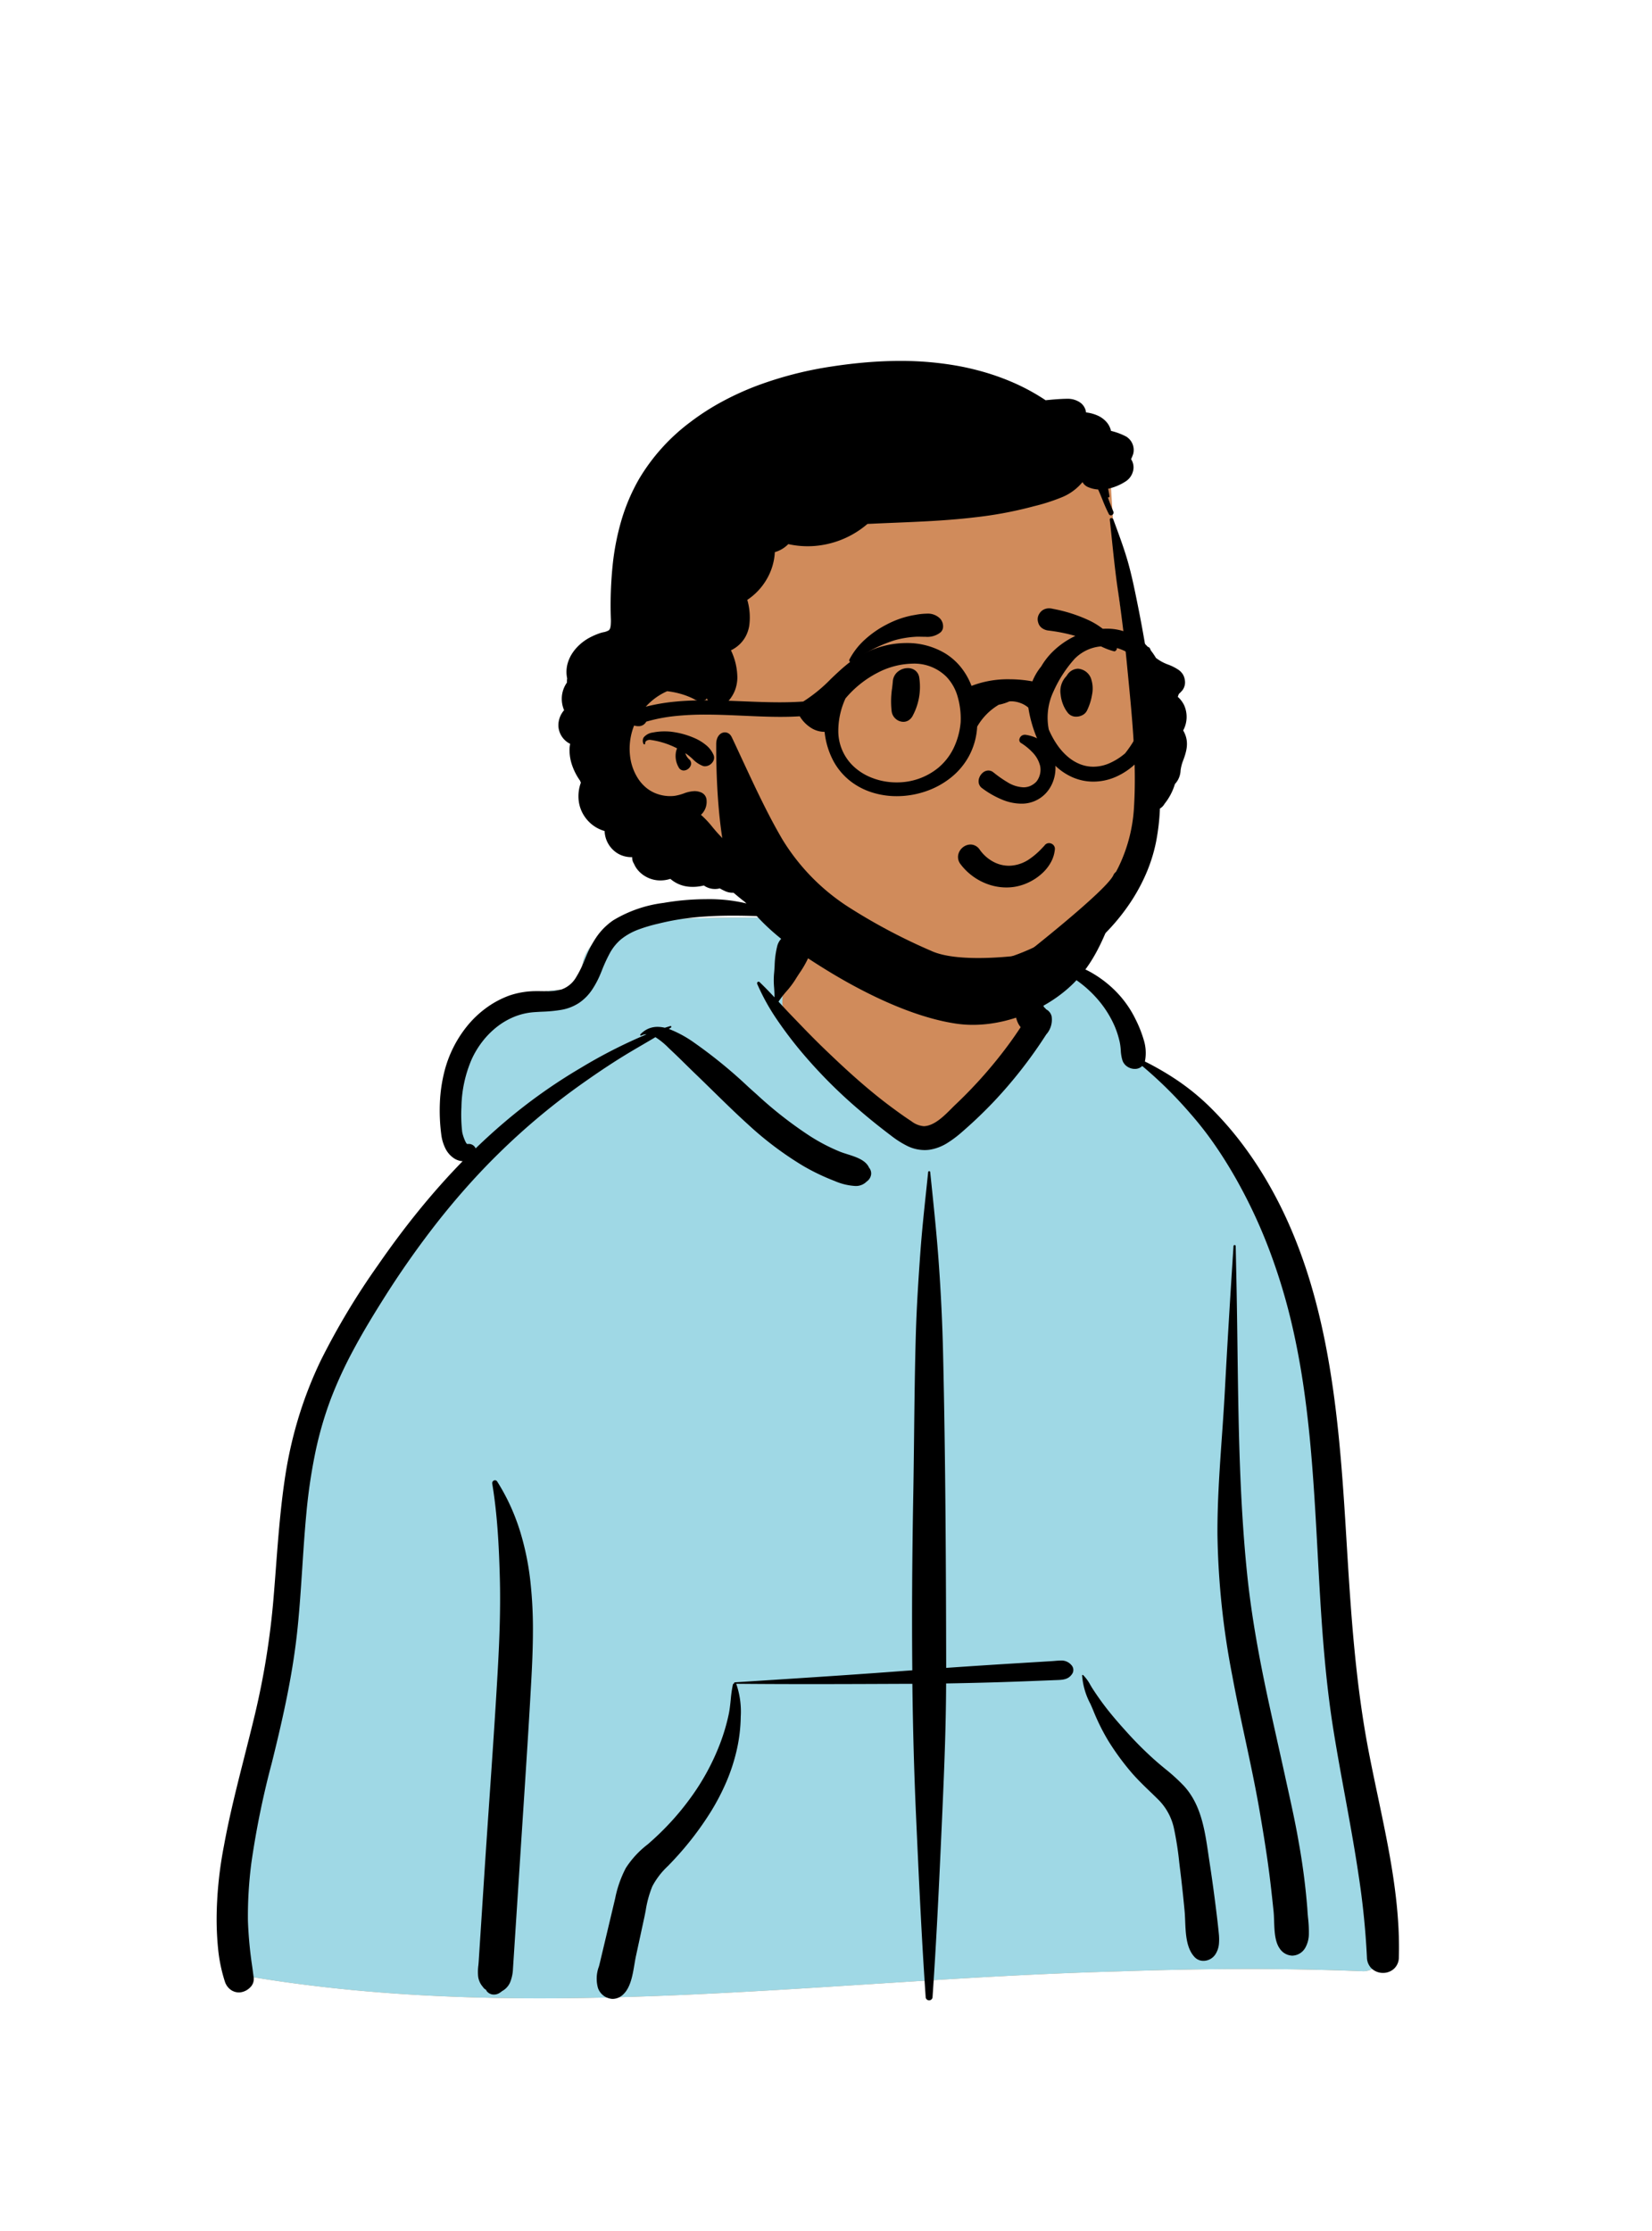 <svg id="peep-8" xmlns="http://www.w3.org/2000/svg" width="240" height="324" viewBox="0 0 240 324">
  <g id="BODY" transform="translate(31.056 135.053)">
    <path id="_Skin" data-name="✋ Skin" d="M164.418,158.416c4.083-.2,2.441-7.342,2.148-9.966-3.233-9.583-2.473-20.039-3.744-30.084-.792-9.377-1.81-18.725-2.666-28.1C158.474,71.25,146.4,32.53,132.623,26.3c-1.736-7.618-8.9-14.73-17.974-14.73C108.464,4.248,101.018-.907,91.468.134,87.521.313,83.694,4.5,79.913,5.309,77.8,5.6,59.005,4.849,55.241,7.086c-2.622,1.347-4.989,3.835-4.218,7,1.23,3.839-2.592-.315-10.566,3.782C24.2,27.641,33.913,40.71,34.344,41.115,24.2,55.238,15.329,66.7,11.225,83.958,8.566,96.774,8.865,110,6.637,122.887A114.079,114.079,0,0,1,3.337,136c-1.415,5.677-2.1,19.825-2.884,19.952-1.421.353.821,3.272,2.327,3.275,41.752,6.928,84.161.287,126.137-.8C140.747,158.021,152.589,157.926,164.418,158.416Z" transform="translate(2.642 -7.186)" fill="#d08b5b"/>
    <path id="_Jacket" data-name="🧥 Jacket" d="M79.965,13.623c0,4.445,15.429,20.963,20.754,19.873q5.325-1.09,16.09-14.213v-5.66l-1.55-6.161c8.78.31,15.668,7.272,17.364,14.719,13.64,6.165,25.61,44.176,27.479,63.391l.054.576c.856,9.37,1.874,18.718,2.666,28.1,1.271,10.045.511,20.5,3.744,30.084l.019.163c.337,2.744,1.834,9.61-2.167,9.8-11.829-.49-23.671-.395-35.5.017-41.976,1.085-84.385,7.726-126.137.8-1.506,0-3.748-2.922-2.327-3.275.78-.126,1.468-14.275,2.884-19.952l.269-.9a109.048,109.048,0,0,0,3.031-12.221c2.228-12.882,1.929-26.112,4.588-38.928,4.1-17.262,12.972-28.72,23.119-42.843-.431-.4-10.147-13.474,6.113-23.243,7.974-4.1,11.8.056,10.566-3.782-.771-3.168,1.6-5.657,4.218-7C59.005.727,77.8,1.479,79.913,1.187A11.321,11.321,0,0,0,82.874,0L82.7.573Q79.965,9.749,79.965,13.623Z" transform="translate(2.642 -3.064)" fill="#9fd8e5"/>
    <path id="_Ink" data-name="🖍 Ink" d="M103.5,159.912a.489.489,0,0,1-.5-.478c-.614-8.906-1.013-17.776-1.4-26.354v-.008c-.274-6.1-.449-12.351-.533-19.121l-.345,0h-.017l-.51,0c-4.566.02-9.286.04-13.928.04-3.974,0-7.508-.015-10.805-.046l0,0a.206.206,0,0,1,.034.052,12.3,12.3,0,0,1,.639,4.719,23.331,23.331,0,0,1-.649,5.134,26.97,26.97,0,0,1-1.469,4.409,33.061,33.061,0,0,1-2.153,4.143,45.475,45.475,0,0,1-5.7,7.376l-.137.146c-.146.155-.3.313-.446.465l-.007.007a11.134,11.134,0,0,0-2.284,2.963,15.628,15.628,0,0,0-.963,3.509c-.058.3-.118.613-.181.912l-.036.168-1.2,5.543c-.081.376-.15.784-.222,1.217-.265,1.585-.565,3.382-1.661,4.381a2.217,2.217,0,0,1-1.5.62,2.366,2.366,0,0,1-2.133-1.58,5.029,5.029,0,0,1,.144-3.147h0c.046-.179.094-.363.136-.541l2.216-9.321a16.33,16.33,0,0,1,1.548-4.415,13.641,13.641,0,0,1,3.177-3.438l.013-.011a40.384,40.384,0,0,0,3.264-3.147,38.533,38.533,0,0,0,2.881-3.5,33.786,33.786,0,0,0,4.343-7.938A28.611,28.611,0,0,0,74.4,118.32c.138-.677.209-1.377.279-2.054a19.563,19.563,0,0,1,.309-2.192.27.27,0,0,1,.195-.191.119.119,0,0,1,.012-.1.108.108,0,0,1,.086-.048l6.743-.434c5.758-.371,11.921-.778,17.977-1.237l1.058-.076c-.075-7.759-.029-16.108.141-25.522.053-2.929.087-5.907.12-8.786v-.012c.055-4.789.111-9.741.256-14.611.119-3.989.378-7.932.641-11.6.222-3.092.553-6.218.874-9.241.089-.838.181-1.705.27-2.569a.149.149,0,0,1,.3,0l.295,2.847c.326,3.161.7,6.836.954,10.44.313,4.371.522,8.771.621,13.076.364,15.791.423,31.829.45,45.624,2-.139,4.078-.277,6.169-.412,1.237-.08,2.568-.163,4.187-.262l3.559-.216,1.465-.09c.137-.009.28-.021.418-.033h0c.265-.023.538-.047.8-.047a1.873,1.873,0,0,1,1.585.647,1.036,1.036,0,0,1,.158,1.225c-.557.9-1.385.928-2.344.962h-.011l-.192.007-2.931.116c-1.853.072-4.048.154-6.281.217-2.211.062-4.428.112-6.591.149-.022,6.409-.285,12.761-.575,19.245l-.13,2.886c-.392,8.716-.758,16.032-1.266,23.409A.489.489,0,0,1,103.5,159.912Zm-63.211-.834a1.314,1.314,0,0,1-1.168-.658l.148.1a.238.238,0,0,0,.045.025c0-.007-.15-.123-.48-.366l-.356-.46a2.879,2.879,0,0,1-.49-1.232,7.164,7.164,0,0,1,.029-1.655c.018-.189.036-.385.048-.571l.816-12.6c.235-3.618.486-7.277.73-10.817.419-6.083.852-12.374,1.205-18.57.231-4.06.45-8.864.319-13.714-.074-2.757-.172-4.871-.317-6.857-.183-2.508-.439-4.737-.784-6.816a.427.427,0,0,1,.093-.352.409.409,0,0,1,.306-.147.381.381,0,0,1,.325.193,29.516,29.516,0,0,1,1.885,3.469,31.3,31.3,0,0,1,1.392,3.614A39.469,39.469,0,0,1,45.6,99.325a62.7,62.7,0,0,1,.343,7.049c-.006,2.545-.129,5.109-.236,7.059-.272,4.963-.588,9.926-.916,15l-.5,7.664-1.245,19.214a5.876,5.876,0,0,1-.382,1.907,2.629,2.629,0,0,1-1.2,1.356,2.827,2.827,0,0,1-.488.335A1.463,1.463,0,0,1,40.294,159.078Zm-37.067-.312a2.013,2.013,0,0,1-1.251-.436,2.349,2.349,0,0,1-.772-1.113,22.616,22.616,0,0,1-1-4.862,43.2,43.2,0,0,1-.2-4.978,57.566,57.566,0,0,1,1.054-9.891c.8-4.394,1.921-8.8,3-13.055v0l0-.007c.5-1.965,1.015-4,1.494-6,.663-2.781,1.228-5.612,1.676-8.414s.8-5.66,1.037-8.517c.123-1.463.236-2.951.346-4.39v-.012c.335-4.408.681-8.966,1.37-13.414a60.69,60.69,0,0,1,1.959-8.547,58.564,58.564,0,0,1,3.2-8.162,105.241,105.241,0,0,1,8.288-13.808c1.907-2.762,3.872-5.394,5.84-7.822,2.1-2.59,4.276-5.042,6.472-7.287a2.511,2.511,0,0,1-1.212-.39,3.67,3.67,0,0,1-1.326-1.526,6.251,6.251,0,0,1-.569-1.959,26.852,26.852,0,0,1-.2-4.664,22.284,22.284,0,0,1,.689-4.613A17.18,17.18,0,0,1,36.5,18.288a14.826,14.826,0,0,1,2.7-2.527A13.606,13.606,0,0,1,42.5,14a12.034,12.034,0,0,1,3.85-.646c.115,0,.237,0,.374,0,.2,0,.4,0,.6.006h0c.2,0,.4.006.61.006a7.147,7.147,0,0,0,2.2-.27,3.988,3.988,0,0,0,2.056-1.715A14.987,14.987,0,0,0,53.43,8.87l.143-.343.033-.078a15.751,15.751,0,0,1,1.6-2.994,9.339,9.339,0,0,1,2.4-2.384A18.515,18.515,0,0,1,64.88.546L65.04.52A36.876,36.876,0,0,1,71.054,0a23.567,23.567,0,0,1,11.1,2.5.047.047,0,0,1,.022.054.047.047,0,0,1-.045.038h0l-1.678-.067c-2.026-.079-3.725-.132-5.433-.132-1.928,0-3.633.071-5.215.216a36.456,36.456,0,0,0-5.18.833l-.535.129a22.884,22.884,0,0,0-2.816.838,9.072,9.072,0,0,0-2.539,1.425A7.121,7.121,0,0,0,57.07,7.923a22.779,22.779,0,0,0-1.122,2.458l-.065.16-.092.223a13.245,13.245,0,0,1-1.25,2.378,7.067,7.067,0,0,1-1.877,1.91,6.794,6.794,0,0,1-2.592,1.019,20.6,20.6,0,0,1-2.785.269h0c-.424.022-.863.044-1.29.078a9.4,9.4,0,0,0-2.863.7,10.549,10.549,0,0,0-2.5,1.488,12.138,12.138,0,0,0-2.055,2.1,13.045,13.045,0,0,0-1.522,2.522,18.172,18.172,0,0,0-1.5,6.942,21.932,21.932,0,0,0,.111,3.646,5.741,5.741,0,0,0,.305,1.012c.107.272.307.729.45.729h.009a1.255,1.255,0,0,1,.172-.012,1.077,1.077,0,0,1,1.018.644c1.353-1.307,2.726-2.556,4.082-3.711a78.518,78.518,0,0,1,11.228-8,73.23,73.23,0,0,1,9.526-4.851H62.42a1.573,1.573,0,0,0-.733.177.109.109,0,0,1-.154-.055.1.1,0,0,1,.023-.116,3.511,3.511,0,0,1,1.191-.84,3.353,3.353,0,0,1,1.3-.25,4.7,4.7,0,0,1,1.058.129c.289-.092.553-.173.806-.247a.128.128,0,0,1,.036-.005.11.11,0,0,1,.1.083.122.122,0,0,1-.049.139l-.309.2A16.766,16.766,0,0,1,69.456,20.9l.02.013a69.546,69.546,0,0,1,7.733,6.324l.011.01.748.673.5.445a58.321,58.321,0,0,0,7.606,5.961,26.873,26.873,0,0,0,4.51,2.358c.307.121.654.231,1.022.347,1.254.4,2.675.845,3.165,1.951a1.3,1.3,0,0,1,.3,1.019,1.483,1.483,0,0,1-.636,1,2.18,2.18,0,0,1-1.693.649,8.714,8.714,0,0,1-2.968-.725,31.481,31.481,0,0,1-4.62-2.219,48.9,48.9,0,0,1-7.966-6c-1.706-1.543-3.375-3.176-4.989-4.756-.817-.8-1.661-1.626-2.5-2.434-.524-.5-1.052-1.02-1.561-1.52-.543-.532-1.1-1.083-1.664-1.618l-.545-.516c-.083-.078-.171-.162-.264-.25A10.9,10.9,0,0,0,63.74,20.04c-.61.364-1.23.726-1.831,1.077-.971.567-1.974,1.152-2.945,1.753C57,24.085,54.893,25.5,52.535,27.185a98.425,98.425,0,0,0-11.429,9.608c-1.6,1.558-3.182,3.22-4.715,4.94-1.479,1.659-2.952,3.42-4.377,5.234a132.46,132.46,0,0,0-7.841,11.174l-.369.587c-1.617,2.585-2.872,4.727-3.949,6.742a60.684,60.684,0,0,0-3.268,7.089,52.468,52.468,0,0,0-2.343,8.221,79.7,79.7,0,0,0-1.22,8.468c-.245,2.6-.419,5.24-.586,7.8-.2,3.01-.4,6.123-.724,9.175-.286,2.7-.714,5.519-1.309,8.6-.486,2.52-1.083,5.22-1.878,8.5l-.327,1.34-.2.8-.012.049v0a125.357,125.357,0,0,0-2.949,14.452,60.1,60.1,0,0,0-.5,8.361,58.9,58.9,0,0,0,.643,6.812l0,.013c.066.492.134,1,.2,1.5a1.689,1.689,0,0,1-.521,1.392,2.426,2.426,0,0,1-1.325.7A2.12,2.12,0,0,1,3.227,158.766Zm166.227-2.833a2.407,2.407,0,0,1-1.572-.561,2.271,2.271,0,0,1-.769-1.678,115.13,115.13,0,0,0-1.2-11.868c-.58-3.925-1.308-7.9-2.012-11.736v0c-.565-3.081-1.149-6.267-1.655-9.419-.613-3.819-1.1-8.018-1.486-12.839-.345-4.3-.582-8.682-.811-12.921v0c-.293-5.418-.6-11.021-1.128-16.5-.287-2.949-.615-5.628-1-8.191-.437-2.876-.938-5.532-1.532-8.12a85.652,85.652,0,0,0-3.333-11.085,74.544,74.544,0,0,0-4.906-10.479c-.99-1.739-2.017-3.377-3.053-4.87a49.273,49.273,0,0,0-3.535-4.528,60.846,60.846,0,0,0-6.994-6.912,1.511,1.511,0,0,1-1.083.424,1.98,1.98,0,0,1-1.064-.319,1.778,1.778,0,0,1-.719-.894,5.983,5.983,0,0,1-.254-1.516,8.475,8.475,0,0,0-.14-1.113,13.055,13.055,0,0,0-.733-2.33,15.313,15.313,0,0,0-2.65-4.13,16.676,16.676,0,0,0-1.877-1.8,17.754,17.754,0,0,0-2.127-1.488,13.629,13.629,0,0,0-2.941-1.2c-.6-.189-1.212-.384-1.81-.632a.065.065,0,0,1-.042-.061.058.058,0,0,1,.042-.054,5.189,5.189,0,0,1,1.7-.26,13.568,13.568,0,0,1,3.833.725,12.907,12.907,0,0,1,2.681,1.2,16.556,16.556,0,0,1,2.391,1.714,15.391,15.391,0,0,1,2.124,2.224,15.206,15.206,0,0,1,1.637,2.6l.087.177a17.4,17.4,0,0,1,1.15,2.9,6.32,6.32,0,0,1,.211,3.03c-.012.054-.026.106-.041.154a39.406,39.406,0,0,1,4.887,2.846,33.6,33.6,0,0,1,4.388,3.584,48.308,48.308,0,0,1,4.419,4.945,54.883,54.883,0,0,1,3.743,5.478,61.377,61.377,0,0,1,3.062,5.8c.886,1.918,1.708,3.951,2.443,6.041.7,1.98,1.338,4.077,1.906,6.233.533,2.022,1.021,4.168,1.45,6.378.76,3.915,1.367,8.17,1.857,13.009.454,4.488.754,8.918,1.01,13.036l.267,4.37c.324,5.255.629,9.669,1.069,14.127.514,5.2,1.154,9.792,1.959,14.03l.129.672c.4,2.042.835,4.123,1.26,6.136v0c.8,3.807,1.634,7.743,2.221,11.644.316,2.1.539,4.021.679,5.869a56.755,56.755,0,0,1,.157,5.906,2.239,2.239,0,0,1-.739,1.68A2.356,2.356,0,0,1,169.454,155.933Zm-26.106-1.754a1.718,1.718,0,0,1-1.29-.563c-1.192-1.287-1.277-3.369-1.352-5.207v0c-.021-.519-.041-1.01-.084-1.469-.163-1.741-.35-3.5-.557-5.239l-.106-.872c-.04-.321-.079-.649-.117-.966a46.365,46.365,0,0,0-.781-4.99,8.4,8.4,0,0,0-2.412-4.256c-.363-.361-.736-.721-1.1-1.068l0,0c-.887-.855-1.8-1.74-2.63-2.7a37.437,37.437,0,0,1-3.348-4.566,30.784,30.784,0,0,1-2.174-4.349l-.1-.248c-.109-.259-.228-.529-.355-.815a10.414,10.414,0,0,1-1.209-4.126.09.09,0,0,1,.152-.063,6.167,6.167,0,0,1,1.05,1.442c.115.195.234.4.357.585.516.793,1.056,1.567,1.607,2.3,1.135,1.513,2.421,2.96,3.64,4.3a52.067,52.067,0,0,0,3.724,3.684c.49.439,1.009.868,1.511,1.284a27.166,27.166,0,0,1,2.75,2.5c2.492,2.721,3.03,6.381,3.551,9.921v.008c.035.24.072.488.108.731l.062.406c.332,2.155.644,4.407.928,6.7v0c.125,1,.266,2.143.379,3.264l.034.345a7.943,7.943,0,0,1,.022,1.592,3.314,3.314,0,0,1-.511,1.491,2.136,2.136,0,0,1-.765.7A2.063,2.063,0,0,1,143.349,154.179Zm12.926-.751a2.284,2.284,0,0,1-1.849-1.058c-.7-1-.751-2.582-.8-3.978-.017-.5-.033-.969-.076-1.39-.2-1.931-.374-3.5-.551-4.926-.4-3.244-.941-6.513-1.462-9.562-.614-3.584-1.39-7.2-2.14-10.7-.634-2.958-1.29-6.016-1.845-9.039A115.632,115.632,0,0,1,145.391,92.3c-.025-4.722.312-9.516.638-14.152h0c.153-2.181.312-4.435.431-6.657.347-6.475.76-13.379,1.264-21.109a.158.158,0,0,1,.163-.153.149.149,0,0,1,.154.153c.035,1.625.07,3.264.11,5.225.066,3.206.109,6.468.15,9.623v0c.07,5.326.141,10.834.33,16.247.212,6.071.551,11.374,1.039,16.214.313,3.109.761,6.324,1.369,9.827.509,2.931,1.141,6.115,1.932,9.734.352,1.611.717,3.241,1.07,4.817l0,.015c.374,1.669.76,3.394,1.131,5.093.13.6.264,1.2.393,1.79l.015.068c.568,2.574,1.156,5.236,1.607,7.869a97.209,97.209,0,0,1,1.259,9.669l.027.423c.018.3.049.62.081.961a17.511,17.511,0,0,1,.116,2.278,4.113,4.113,0,0,1-.513,2.034A2.241,2.241,0,0,1,156.275,153.427ZM102.811,36.435a5.762,5.762,0,0,1-2.507-.61,13.7,13.7,0,0,1-2.239-1.416l-.163-.123c-1.658-1.256-3.145-2.454-4.546-3.664a71.564,71.564,0,0,1-8.4-8.437,58.5,58.5,0,0,1-3.568-4.71,31.034,31.034,0,0,1-2.858-5.164.245.245,0,0,1,.02-.232.209.209,0,0,1,.172-.1.218.218,0,0,1,.15.066c.793.755,1.539,1.54,2.164,2.209.008-.459-.023-.928-.052-1.381a11.864,11.864,0,0,1-.019-1.971c.042-.407.068-.835.093-1.249a13.238,13.238,0,0,1,.4-2.923A2.5,2.5,0,0,1,83.825,4.94a2.384,2.384,0,0,1,.631.086,2.623,2.623,0,0,1,1.565,1.329,2.066,2.066,0,0,1,.14,1.676,14.446,14.446,0,0,1-1.514,2.739h0c-.208.319-.423.65-.625.98a13.2,13.2,0,0,1-1.233,1.619,13.9,13.9,0,0,0-1.167,1.514l.774.835c.343.369.75.8,1.169,1.238l1.351,1.4c1,1.037,2.084,2.144,3.2,3.22,1.912,1.845,3.416,3.242,4.875,4.527,1.809,1.594,3.5,2.966,5.163,4.194.742.547,1.606,1.179,2.484,1.761l.315.209a3.38,3.38,0,0,0,1.768.7c.053,0,.107,0,.16-.007,1.452-.133,2.793-1.477,3.87-2.556.189-.189.368-.368.541-.535l.061-.059a65.7,65.7,0,0,0,7.932-9.022c.5-.694,1-1.413,1.517-2.2-.918-1.072-.916-2.977-.915-4.507v0c0-.363,0-.706-.011-1.013-.041-1.062-.047-2.141-.052-3.184v-.21l0-.228,0-.082a2.832,2.832,0,0,1,.43-1.956.082.082,0,0,1,.066-.028.119.119,0,0,1,.054.013,2.421,2.421,0,0,1,1.064,1.4l.009.022.056.13.029.067c.263.6.521,1.209.77,1.8v0l.009.021.209.5c.3.7.577,1.423.848,2.121l.128.331c.133.341.273.717.428,1.149.081.236.166.476.261.734l.021.019a2.193,2.193,0,0,1,.305.316,1.533,1.533,0,0,1,.787,1,3.214,3.214,0,0,1-.782,2.644l-.077.119a66.454,66.454,0,0,1-7.529,9.622c-1.376,1.451-2.848,2.863-4.377,4.2l-.266.231a15.9,15.9,0,0,1-2.168,1.621,6.86,6.86,0,0,1-2.513.945A5.2,5.2,0,0,1,102.811,36.435Z" transform="translate(0.423 -4.468)"/>
  </g>
  <g id="HEAD" transform="translate(78.592 38.043)">
    <path id="_Skin-2" data-name="✋ Skin" d="M76.829,44.934c-1.322-9.562-4.346-18.846-4.78-28.552q-.387-6.23-.775-12.46A2.524,2.524,0,0,0,66.531,2.75C63.612-.494,58.387-.016,54.4.082,30.929.916,8.626,16.824.569,39.005a2.135,2.135,0,0,0,.084,1.6C-3.1,53.155,10.178,61.239,19.236,66.836a41.23,41.23,0,0,0,12.87,9.342A45.063,45.063,0,0,0,50.16,80.44a2.274,2.274,0,0,0,2.276-2.213c1.978-.461,5.361.071,6.407-1.96,11.926-5.193,19.7-18.354,17.985-31.333Z" transform="translate(11.384 26.419)" fill="#d08b5b"/>
    <path id="_Ink-2" data-name="🖍 Ink" d="M56.587,92.721a31.342,31.342,0,0,1-5.388-.478l-.366-.065c-.808-.147-1.478-.288-2.111-.445a19.261,19.261,0,0,1-2.14-.652,11.83,11.83,0,0,1-1.983-.944,7.452,7.452,0,0,1-1.64-1.322,1.9,1.9,0,0,1-.465-1.083,2.344,2.344,0,0,1,.174-1.189,1.5,1.5,0,0,1,1.4-.973,1.784,1.784,0,0,1,.226.015,10.375,10.375,0,0,1,2.6.609c.64.252,1.332.515,2.055.741a24.375,24.375,0,0,0,4.1.921,27.335,27.335,0,0,0,8.741-.289,31.137,31.137,0,0,0,7.553-2.527,28.164,28.164,0,0,0,6.615-4.431,23.562,23.562,0,0,0,5.4-7.079,22.7,22.7,0,0,0,2.259-8.611c.4-6.293-.229-12.759-.839-19.013V45.9c-.057-.582-.116-1.184-.172-1.773-.34-3.533-.777-7.121-1.3-10.664-.382-2.583-.654-5.21-.918-7.75-.09-.866-.183-1.761-.279-2.643a.216.216,0,0,1,.048-.173.243.243,0,0,1,.182-.073.288.288,0,0,1,.274.177c.1.277.205.559.305.831l.005.014c.644,1.749,1.31,3.558,1.828,5.386.554,1.958.966,3.99,1.363,5.954l.05.249c.7,3.455,1.3,6.955,1.8,10.4a3.226,3.226,0,0,1,2.007-.691,3.933,3.933,0,0,1,1.75.431,1.563,1.563,0,0,1,.7,1.728,14.084,14.084,0,0,1-.436,1.483,3.884,3.884,0,0,1,.914,1.2,4.137,4.137,0,0,1-.132,3.682c.037.062.08.135.12.214.779,1.516.367,2.876-.208,4.369a6.084,6.084,0,0,0-.288,1.226,3.072,3.072,0,0,1-.824,1.974,8.453,8.453,0,0,1-1.5,2.86,1.888,1.888,0,0,1-.68.7,31.544,31.544,0,0,1-.565,4.864,23.154,23.154,0,0,1-1.423,4.546,26.525,26.525,0,0,1-2.278,4.2,29.837,29.837,0,0,1-2.966,3.765,31.719,31.719,0,0,1-3.488,3.239,32.25,32.25,0,0,1-7.809,4.605,33.63,33.63,0,0,1-8.775,2.279A28.979,28.979,0,0,1,56.587,92.721ZM31.159,80.562c-1.46,0-2.914-1.109-3.975-1.919-.607-.463-1.191-.938-1.735-1.414-.059,0-.12.007-.18.007a2.516,2.516,0,0,1-1.024-.227,8.483,8.483,0,0,1-.8-.406,2.812,2.812,0,0,1-2.311-.421,6.75,6.75,0,0,1-1.614.2,5.607,5.607,0,0,1-1.2-.124,4.728,4.728,0,0,1-2.055-1.04,4.732,4.732,0,0,1-1.443.23,4.285,4.285,0,0,1-2.278-.646,4.113,4.113,0,0,1-.937-.786,3.615,3.615,0,0,1-.63-1,1.6,1.6,0,0,1-.259-.831v-.118h-.1a3.933,3.933,0,0,1-1.471-.278,3.763,3.763,0,0,1-1.3-.874,3.968,3.968,0,0,1-1.132-2.644,5.208,5.208,0,0,1-2.713-1.839A5.153,5.153,0,0,1,2.955,63.9a5.74,5.74,0,0,1,.309-2.65c-.039-.088-.075-.181-.108-.277a8.839,8.839,0,0,1-1.145-2.2,6.725,6.725,0,0,1-.39-2.413,4.237,4.237,0,0,1,.091-.75,3.058,3.058,0,0,1-1.706-2.5,3.329,3.329,0,0,1,.824-2.384,4.2,4.2,0,0,1-.314-2.1,4.081,4.081,0,0,1,.725-1.912,2.956,2.956,0,0,1,.034-.592,5.561,5.561,0,0,1-.086-.606,4.57,4.57,0,0,1,.17-1.636,5.336,5.336,0,0,1,.691-1.469,6.538,6.538,0,0,1,1.081-1.24,7.231,7.231,0,0,1,1.339-.95,10.518,10.518,0,0,1,1.579-.689,4.4,4.4,0,0,1,.455-.123,2.434,2.434,0,0,0,.873-.319c-.006,0,.017-.043.047-.091a.935.935,0,0,0,.107-.2l.008-.035,0-.013a3.127,3.127,0,0,0,.061-.319,8.584,8.584,0,0,0,.015-1.209c0-.125-.009-.254-.011-.381a57.17,57.17,0,0,1,.278-7.163,36.375,36.375,0,0,1,1.262-6.49,27.8,27.8,0,0,1,2.592-6.073,28.476,28.476,0,0,1,7.4-8.209,35.256,35.256,0,0,1,4.655-3A41.747,41.747,0,0,1,28.85,3.6,53.827,53.827,0,0,1,39.592.828l.222-.034c1.672-.255,3.32-.451,4.9-.582C46.4.071,48.061,0,49.651,0a46.752,46.752,0,0,1,8.424.731,38.446,38.446,0,0,1,4.11.989,34.975,34.975,0,0,1,4,1.471,30.2,30.2,0,0,1,4.6,2.521c.87-.091,2.013-.2,3.137-.213h.048a3.173,3.173,0,0,1,1.766.5,2.048,2.048,0,0,1,.92,1.481,5.752,5.752,0,0,1,1.72.471,3.686,3.686,0,0,1,1.344,1.032,2.927,2.927,0,0,1,.563,1.179,9.63,9.63,0,0,1,2.184.81A2.285,2.285,0,0,1,83.5,13.528c-.068.2-.148.4-.236.6l-.068.145.04.055a2.165,2.165,0,0,1,.227,1.751A2.5,2.5,0,0,1,82.41,17.5a7.849,7.849,0,0,1-2.54,1.065c.083.4.147.758.2,1.086a.156.156,0,0,1-.037.126.145.145,0,0,1-.107.052.126.126,0,0,1-.109-.07c0,.007.323,1.005.8,2.1a.393.393,0,0,1-.029.383.409.409,0,0,1-.329.19.326.326,0,0,1-.291-.193,22.352,22.352,0,0,1-.923-2.074c-.2-.488-.4-.993-.633-1.492a4.345,4.345,0,0,1-1.526-.378,1.683,1.683,0,0,1-.748-.7.167.167,0,0,0-.015.023l-.012.019a7.639,7.639,0,0,1-3.143,2.233,28.223,28.223,0,0,1-3.8,1.213l-.013,0-.473.127a57.256,57.256,0,0,1-8.232,1.511c-3.876.462-7.841.626-11.675.784h-.009c-.95.039-1.933.08-2.9.124l-.678.032h-.013l-.274.013a13.405,13.405,0,0,1-7.13,3.145,12.488,12.488,0,0,1-1.55.094,12.87,12.87,0,0,1-2.82-.309,4.416,4.416,0,0,1-1.955,1.166,8.688,8.688,0,0,1-1.177,3.924A9,9,0,0,1,27.446,34.7l.041.165a9.024,9.024,0,0,1,.243,3.566,5.042,5.042,0,0,1-.555,1.635,4.656,4.656,0,0,1-1.191,1.391,5.048,5.048,0,0,1-.91.571l.071.163A9.326,9.326,0,0,1,26,46.031a5.369,5.369,0,0,1-.363,1.846,5.121,5.121,0,0,1-1.094,1.676,1.756,1.756,0,0,1-1.276.532,1.883,1.883,0,0,1-1.586-.856l-.03-.049c-.022-.037-.046-.075-.069-.111v0h0l-.036-.058a.514.514,0,0,1-.262.259,1.623,1.623,0,0,1-.645.157,2,2,0,0,1-.9-.3h0l-.216-.108a10.78,10.78,0,0,0-2.021-.737,11.751,11.751,0,0,0-1.7-.315,9.131,9.131,0,0,0-5.368,9.572,7.631,7.631,0,0,0,1.111,3.071,6,6,0,0,0,1.051,1.238,5.2,5.2,0,0,0,1.381.886,5.7,5.7,0,0,0,2.256.47,5.07,5.07,0,0,0,.683-.045,7.038,7.038,0,0,0,1.29-.34,4.916,4.916,0,0,1,1.567-.342,2.536,2.536,0,0,1,.849.146,1.355,1.355,0,0,1,.645.45,1.3,1.3,0,0,1,.262.745,2.563,2.563,0,0,1-.818,2.1,14.147,14.147,0,0,1,1.686,1.794c.3.359.583.7.88,1.015,1.054,1.127,2.094,2.224,3.223,3.255a28.751,28.751,0,0,0,3.39,2.682l.126.083c.2.13.408.26.611.386a10.019,10.019,0,0,1,1.912,1.406,3.075,3.075,0,0,1,.94,2.105,1.573,1.573,0,0,1-.229.863,1.9,1.9,0,0,1-.626.636A2.721,2.721,0,0,1,31.159,80.562ZM18.209,59.481a.824.824,0,0,1-.743-.474,3.269,3.269,0,0,1-.4-2.127,2.38,2.38,0,0,1,.179-.614l-.08-.041c-.038-.02-.082-.043-.124-.063l-.123-.057a12,12,0,0,0-3.564-1.069.869.869,0,0,0-.632.187.467.467,0,0,0-.122.351.112.112,0,0,1-.029.083.108.108,0,0,1-.078.031.137.137,0,0,1-.126-.082.957.957,0,0,1,.033-.939,2.072,2.072,0,0,1,1.324-.7,8.468,8.468,0,0,1,1.737-.165c.254,0,.506.01.693.027l.028,0a12.016,12.016,0,0,1,3.659.974,6.962,6.962,0,0,1,1.646,1.022,3.745,3.745,0,0,1,1.064,1.418,1.052,1.052,0,0,1-.132,1,1.393,1.393,0,0,1-1.111.626,1.008,1.008,0,0,1-.328-.054,4.1,4.1,0,0,1-1.452-.982c-.17-.156-.346-.316-.536-.469-.16-.128-.334-.257-.55-.4a2,2,0,0,0,.477.826l.052.049a.8.8,0,0,1,.252.925,1.131,1.131,0,0,1-.4.506A1.073,1.073,0,0,1,18.209,59.481Z" transform="translate(2.53 14.372)"/>
  </g>
  <g id="FACE" transform="translate(112.183 77.354)">
    <path id="_Ink-3" data-name="🖍 Ink" d="M22.824,40.539a8.045,8.045,0,0,1-3.052-.61,8.621,8.621,0,0,1-1.992-1.145,8.487,8.487,0,0,1-1.622-1.636,1.676,1.676,0,0,1-.338-1.3,1.871,1.871,0,0,1,.728-1.172,1.793,1.793,0,0,1,1.067-.372,1.548,1.548,0,0,1,.238.018,1.648,1.648,0,0,1,1.1.73l.065.09A5.7,5.7,0,0,0,21.108,36.9a4.735,4.735,0,0,0,2.069.483,4.583,4.583,0,0,0,.513-.029,5.388,5.388,0,0,0,2.278-.8,10.668,10.668,0,0,0,1.93-1.611c.138-.141.284-.294.474-.5a.751.751,0,0,1,.394-.3.806.806,0,0,1,.256-.041.871.871,0,0,1,.714.373.8.8,0,0,1,.135.524,4.812,4.812,0,0,1-.57,1.864,6.221,6.221,0,0,1-1.22,1.567,7.841,7.841,0,0,1-1.847,1.288,7.69,7.69,0,0,1-2.05.7A7.548,7.548,0,0,1,22.824,40.539Zm2.148-12.17h0a7.373,7.373,0,0,1-2.63-.53,13.281,13.281,0,0,1-3.093-1.756,1.189,1.189,0,0,1-.432-.687,1.423,1.423,0,0,1,.061-.771,1.754,1.754,0,0,1,.521-.753,1.267,1.267,0,0,1,.812-.317,1.151,1.151,0,0,1,.628.193l.209.161,0,0a16.744,16.744,0,0,0,1.936,1.347,4.768,4.768,0,0,0,2.321.74,2.505,2.505,0,0,0,.981-.193,2.74,2.74,0,0,0,.913-.647,2.8,2.8,0,0,0,.531-2.255,4.26,4.26,0,0,0-1.13-2,8.241,8.241,0,0,0-1.711-1.381.531.531,0,0,1-.144-.61.8.8,0,0,1,.264-.38.809.809,0,0,1,.505-.167,1.076,1.076,0,0,1,.181.016,5.736,5.736,0,0,1,2.018.729,4.577,4.577,0,0,1,1.357,1.252,4.974,4.974,0,0,1,.866,3.322,5.475,5.475,0,0,1-.444,1.744,5.087,5.087,0,0,1-1,1.5A4.779,4.779,0,0,1,24.972,28.369ZM7.859,16.485a1.724,1.724,0,0,1-1.119-.439,1.744,1.744,0,0,1-.587-1.128,12.706,12.706,0,0,1,.067-3.308c.04-.321.081-.654.11-1.012a1.98,1.98,0,0,1,.75-1.415,2.31,2.31,0,0,1,1.421-.5,1.751,1.751,0,0,1,1.075.338,1.594,1.594,0,0,1,.594,1.057,8.877,8.877,0,0,1-.926,5.469,1.754,1.754,0,0,1-.619.716A1.427,1.427,0,0,1,7.859,16.485Zm25.119-.75a1.508,1.508,0,0,1-1.183-.507A4.624,4.624,0,0,1,31.074,14a5.342,5.342,0,0,1-.368-1.477,3.131,3.131,0,0,1,.853-2.687,1.772,1.772,0,0,1,.137-.208,1.933,1.933,0,0,1,1.487-.856,1.611,1.611,0,0,1,.452.067,2.175,2.175,0,0,1,1.453,1.268,4.486,4.486,0,0,1,.18,2.453,8.214,8.214,0,0,1-.744,2.314,1.5,1.5,0,0,1-.643.635A1.947,1.947,0,0,1,32.979,15.735ZM.278,7.854a.274.274,0,0,1-.229-.14.306.306,0,0,1-.018-.3A10.425,10.425,0,0,1,2.368,4.454,14.446,14.446,0,0,1,5.5,2.317a13.445,13.445,0,0,1,3.714-1.3l.4-.069A9.66,9.66,0,0,1,11.226.776a2.5,2.5,0,0,1,2,.746,1.7,1.7,0,0,1,.4,1.208,1.106,1.106,0,0,1-.4.789,3.08,3.08,0,0,1-2.112.62c-.166,0-.338,0-.5-.008H10.6c-.16,0-.341-.009-.521-.009s-.314,0-.452.012a14.274,14.274,0,0,0-3.143.536A21.357,21.357,0,0,0,.424,7.806.26.26,0,0,1,.278,7.854Zm38.247-1.6h0l-.167-.042A9.458,9.458,0,0,1,36.524,5.5l-.6-.293A16.537,16.537,0,0,0,33.8,4.3a25.089,25.089,0,0,0-4.845-1.07,1.979,1.979,0,0,1-.972-.369,1.457,1.457,0,0,1-.544-.828A1.482,1.482,0,0,1,27.609.786a1.581,1.581,0,0,1,.767-.661A1.725,1.725,0,0,1,29.03,0a1.926,1.926,0,0,1,.377.038l.3.062a21.676,21.676,0,0,1,5.232,1.7,10.579,10.579,0,0,1,2.3,1.514,6.719,6.719,0,0,1,1.627,2.1c.057.439,0,.548-.055.622L38.8,6.06l-.015.02a.421.421,0,0,1-.26.173Z" transform="translate(11.197 10.99)"/>
  </g>
  <g id="FACIAL_HAIR" data-name="FACIAL HAIR" transform="translate(104.577 109.479)">
    <path id="_Ink-4" data-name="🖍 Ink" d="M44.8,32.3s-9.378,1.379-13.576-.57A84.091,84.091,0,0,1,19.17,25.338a30.653,30.653,0,0,1-9.545-9.772C7.434,11.837,5.613,7.881,3.779,3.956,3.672,3.727,2.62,1.447,2.248.682,1.675-.5,0-.132,0,1.709S-.08,17.488,3.135,22.971c2.9,4.952,7.817,8.413,12.7,11.433,5.4,3.339,12.583,6.949,19.031,7.9,5.835.862,12.494-1.56,16.72-5.552,4.418-4.175,5.668-9.848,7.948-15.28a.987.987,0,0,0-1.825-.752C56.713,22.971,44.8,32.3,44.8,32.3Z" transform="translate(-0.526 -3.122)"/>
  </g>
  <g id="ACCESORIES" transform="translate(88.521 88.978)">
    <path id="_Ink-5" data-name="🖍 Ink" d="M39.227,24.323h0a11.823,11.823,0,0,1-3.627-.555,10,10,0,0,1-3.2-1.7,9.363,9.363,0,0,1-2.411-2.911,11.557,11.557,0,0,1-1.249-4.178h-.088a3.658,3.658,0,0,1-2.01-.664,5.031,5.031,0,0,1-1.51-1.593c-.859.055-1.772.082-2.789.082-1.767,0-3.61-.083-5.392-.163h-.031c-1.8-.081-3.655-.164-5.481-.164a40.952,40.952,0,0,0-4.4.211,23.721,23.721,0,0,0-4.212.814,1.234,1.234,0,0,1-1.159.656,2.085,2.085,0,0,1-1.091-.32A1.1,1.1,0,0,1,0,13.061a1.048,1.048,0,0,1,.556-.923,6.215,6.215,0,0,1,2.237-.82,27.981,27.981,0,0,1,4.289-.728c1.32-.127,2.756-.189,4.388-.189,1.791,0,3.616.074,5.38.145h.007c1.761.071,3.581.145,5.349.145,1.259,0,2.38-.037,3.43-.112a22.129,22.129,0,0,0,4.008-3.273c.7-.665,1.416-1.353,2.163-1.966a12.491,12.491,0,0,1,2.4-1.59,13.361,13.361,0,0,1,6.42-1.668A10.718,10.718,0,0,1,46.2,3.551,9,9,0,0,1,48.45,5.485a9.933,9.933,0,0,1,1.632,2.822,14.694,14.694,0,0,1,5.461-.964,18.806,18.806,0,0,1,3.386.307,8.265,8.265,0,0,1,1.28-2.165,10.21,10.21,0,0,1,1.724-2.2A11.906,11.906,0,0,1,66.871.411,10.123,10.123,0,0,1,69.679,0,7.92,7.92,0,0,1,75.7,2.642c.234.025.331.258.4.428a.38.38,0,0,0,.087.155,9.964,9.964,0,0,1,.69,1.018,6.517,6.517,0,0,0,1.795.978,7.021,7.021,0,0,1,1.539.791,2.274,2.274,0,0,1,.552.581,2.037,2.037,0,0,1,.3.807,1.909,1.909,0,0,1-.356,1.562A5.343,5.343,0,0,1,79.515,10a5.231,5.231,0,0,0-1.171,1.01,1.723,1.723,0,0,1-.308.569,17.053,17.053,0,0,1-1.547,4.547,12.915,12.915,0,0,1-2.428,3.333,10.031,10.031,0,0,1-3,2.051,8.17,8.17,0,0,1-3.271.7,7.573,7.573,0,0,1-3.057-.642A8.629,8.629,0,0,1,61.964,19.6a12.071,12.071,0,0,1-2.217-3.348,19.066,19.066,0,0,1-1.41-4.788,3.546,3.546,0,0,0-1.174-.677,3.9,3.9,0,0,0-1.278-.24,2.339,2.339,0,0,0-.325.021,6.671,6.671,0,0,1-1.515.475,8.81,8.81,0,0,0-3.14,3.184,10.121,10.121,0,0,1-1.2,4.291,10.278,10.278,0,0,1-2.693,3.169,12.074,12.074,0,0,1-3.669,1.963A12.968,12.968,0,0,1,39.227,24.323Zm2.33-19.248A11.444,11.444,0,0,0,36.45,6.392a15.091,15.091,0,0,0-4.673,3.734,11.3,11.3,0,0,0-1.045,4.884,7.044,7.044,0,0,0,2.528,5.26A8.19,8.19,0,0,0,35.017,21.4a9.748,9.748,0,0,0,4.176.921A9.44,9.44,0,0,0,45.256,20.2a8.652,8.652,0,0,0,2.166-2.731,10.772,10.772,0,0,0,1.086-3.916A11.543,11.543,0,0,0,48,9.638a6.853,6.853,0,0,0-1.571-2.665A6.61,6.61,0,0,0,41.557,5.075ZM69.4,2.551a6.029,6.029,0,0,0-2.266.435,6.154,6.154,0,0,0-2.059,1.377,18.156,18.156,0,0,0-3.09,4.772,8.884,8.884,0,0,0-.678,5.5,12.711,12.711,0,0,0,1.24,2.258,8.927,8.927,0,0,0,1.527,1.7,6.358,6.358,0,0,0,1.763,1.076,5.271,5.271,0,0,0,1.947.375,5.906,5.906,0,0,0,2.261-.471A9.015,9.015,0,0,0,72.4,18.1a16.8,16.8,0,0,0,2.619-4.689V13.2a13.928,13.928,0,0,0,.836-4.8,12.667,12.667,0,0,0-.181-1.583,6.416,6.416,0,0,0-1.028-1.759A6.812,6.812,0,0,0,73.16,3.712a6.948,6.948,0,0,0-1.8-.858A6.587,6.587,0,0,0,69.4,2.551Z" transform="translate(2.535 2.325)"/>
  </g>
</svg>
